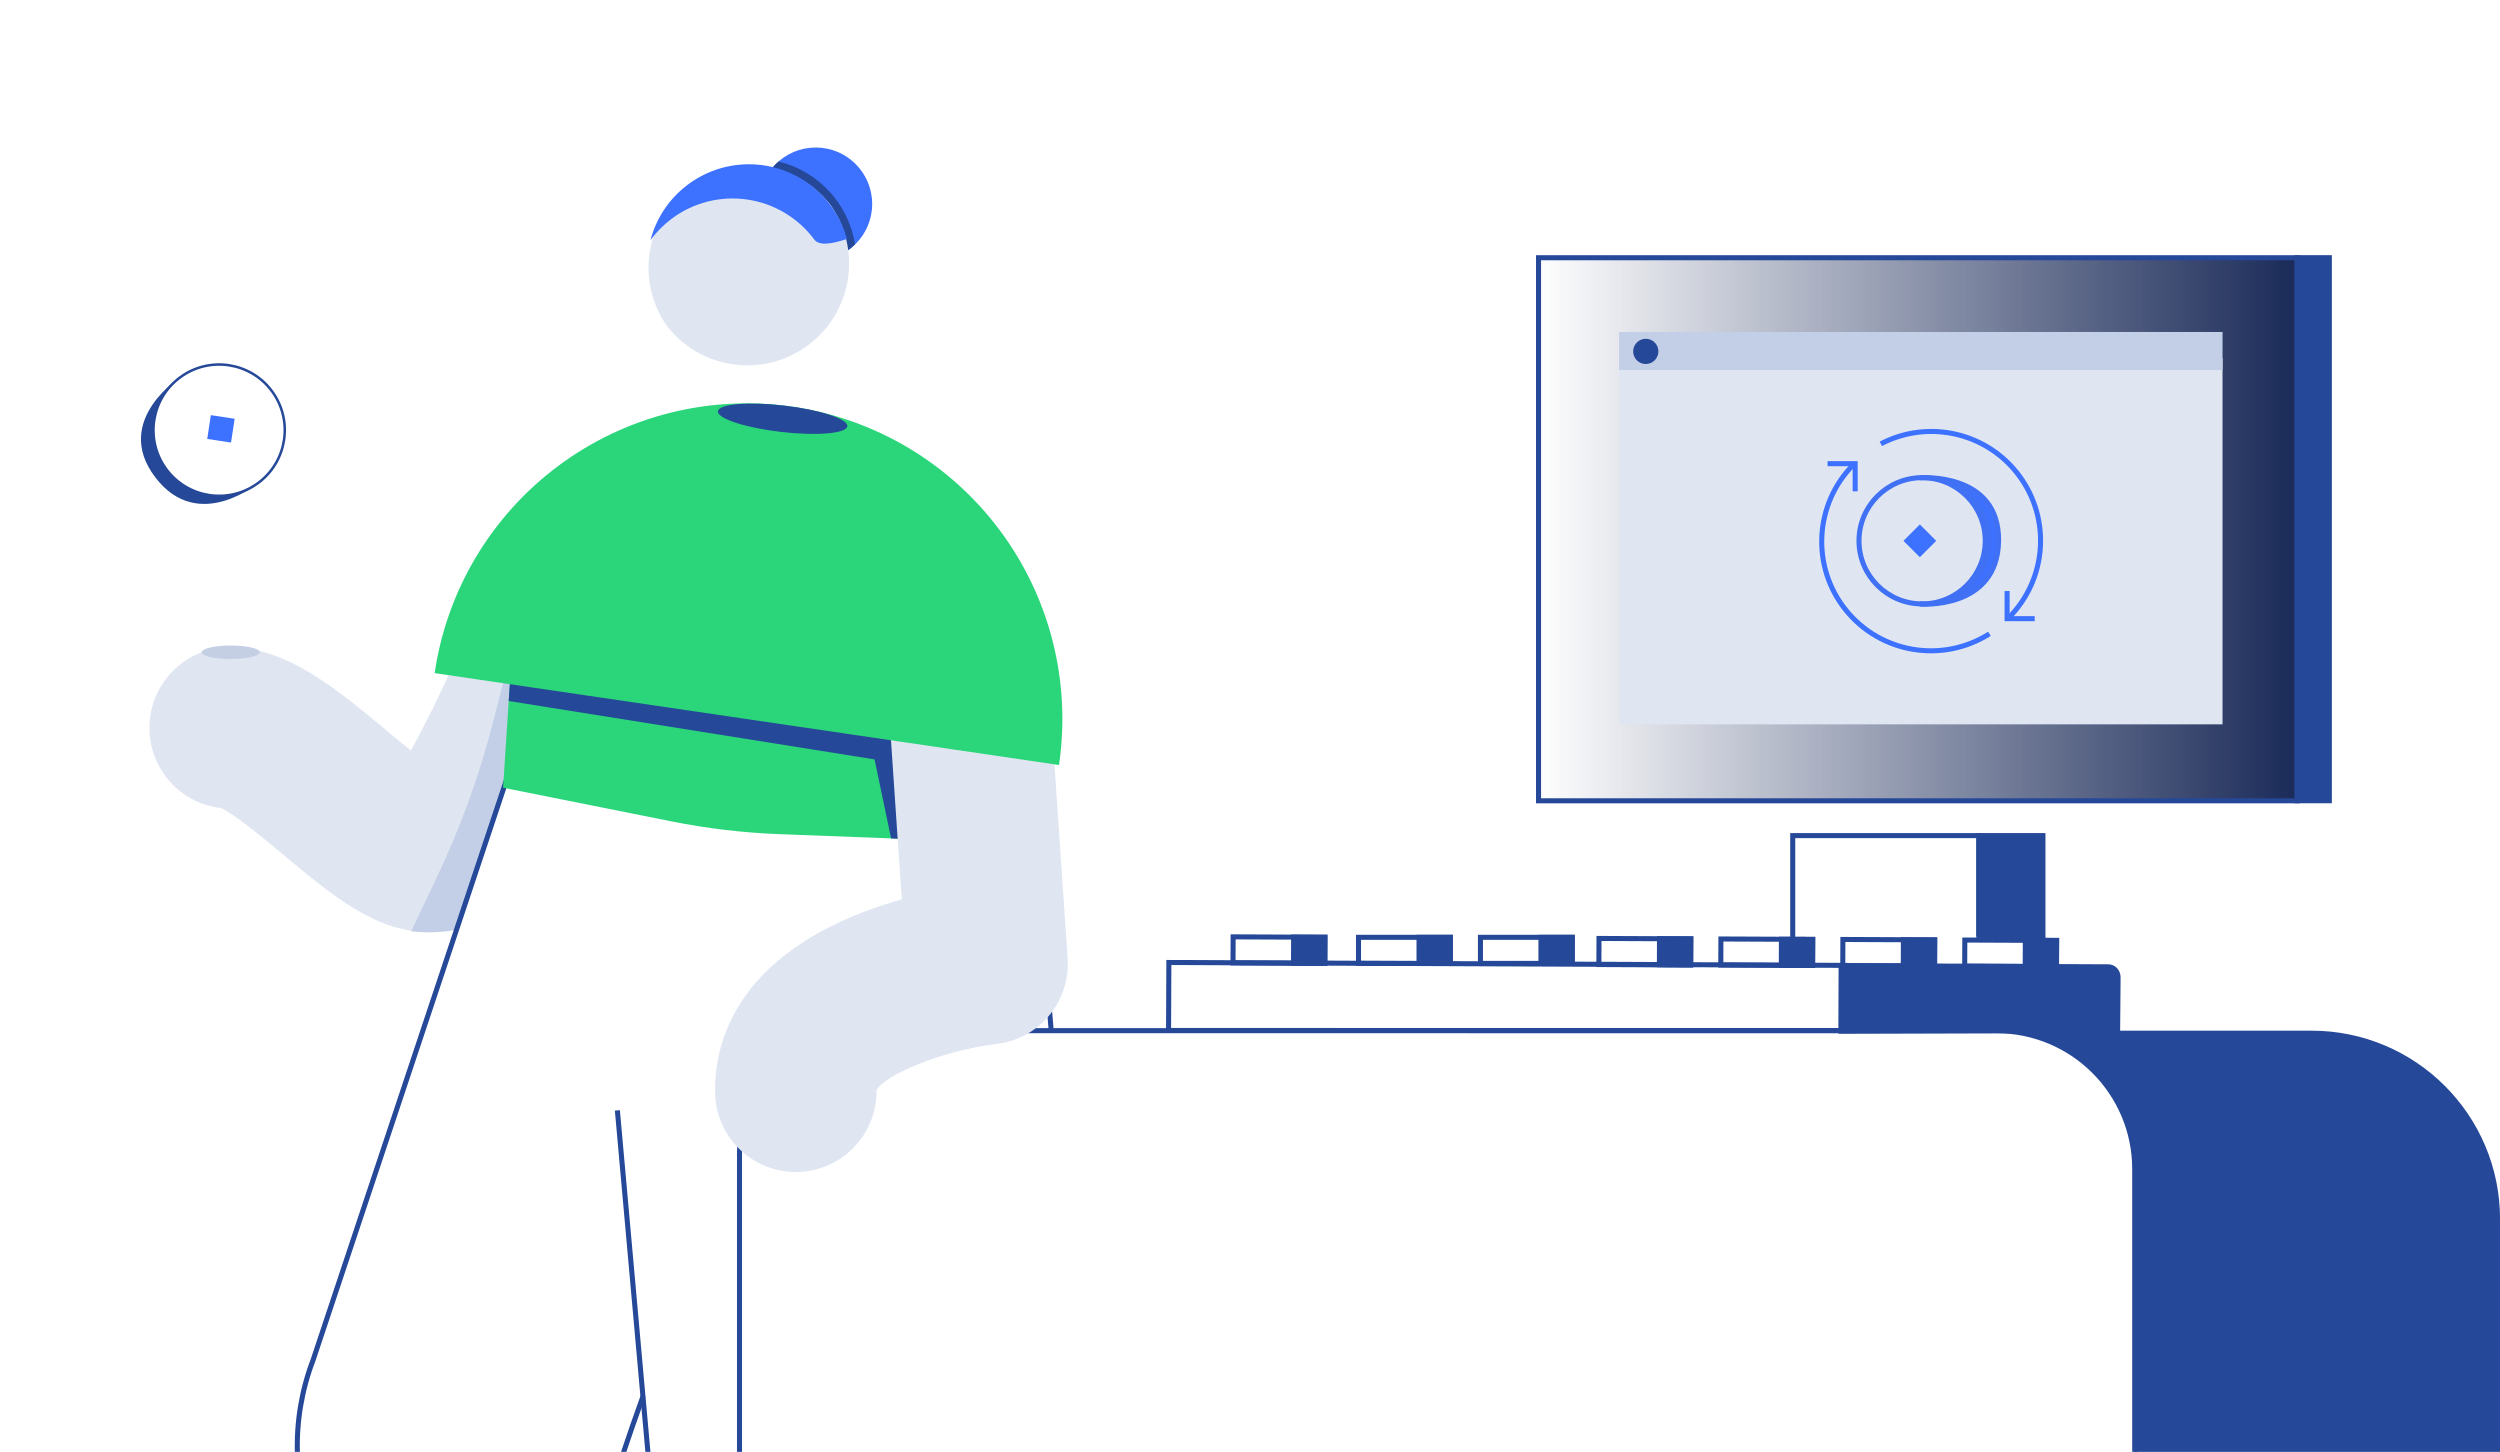<svg xmlns="http://www.w3.org/2000/svg" width="644" height="374" viewBox="0 0 644 374">
  <defs>
    <linearGradient id="send-f39-tokens-a" x1="0%" x2="100%" y1="50%" y2="50%">
      <stop offset="0%" stop-color="#1A2A58" stop-opacity="0"/>
      <stop offset="100%" stop-color="#1A2A58"/>
    </linearGradient>
  </defs>
  <g fill="none" fill-rule="evenodd" transform="translate(-124 38)">
    <path fill="#254898" fill-rule="nonzero" d="M673.907,263.146 L673.907,336.583 L768.014,336.583 L768.014,276.042 C768,249.229 746.259,227.5 719.446,227.5 L638.3,227.5 C657.966,227.536 673.893,243.48 673.907,263.146 L673.907,263.146 Z"/>
    <rect width="195.403" height="139.893" x="520.325" y="28.379" fill="url(#send-f39-tokens-a)" fill-rule="nonzero"/>
    <path stroke="#254898" stroke-width="1.3" d="M673.907,336.583 L673.907,263.146 C673.893,243.48 657.966,227.536 638.3,227.5 L345.917,227.5 C328.564,227.5 314.496,241.568 314.496,258.921 L314.496,336.609"/>
    <rect width="155.454" height="94.354" x="541.073" y="54.236" fill="#DFE6F2" fill-rule="nonzero"/>
    <rect width="155.454" height="9.828" x="541.073" y="47.515" fill="#C3CFE6" fill-rule="nonzero"/>
    <rect width="195.403" height="139.893" x="520.325" y="28.392" stroke="#254898" stroke-width="1.3" transform="rotate(180 618.027 98.338)"/>
    <polyline stroke="#254898" stroke-width="1.3" points="633.75 203.19 633.75 177.255 585.806 177.255 585.806 207.766"/>
    <polygon fill="#254898" fill-rule="nonzero" stroke="#254898" stroke-width="1.3" points="650.26 203.255 650.26 177.255 633.75 177.255 633.75 203.19"/>
    <rect width="23.647" height="6.721" x="441.64" y="203.386" stroke="#254898" stroke-width="1.3" transform="rotate(.25 453.463 206.746)"/>
    <rect width="8.06" height="6.721" x="457.227" y="203.407" fill="#254898" fill-rule="nonzero" stroke="#254898" stroke-width="1.3" transform="rotate(.25 461.257 206.767)"/>
    <rect width="23.647" height="6.721" x="473.954" y="203.45" stroke="#254898" stroke-width="1.3"/>
    <rect width="8.06" height="6.721" x="489.541" y="203.45" fill="#254898" fill-rule="nonzero" stroke="#254898" stroke-width="1.3"/>
    <rect width="23.647" height="6.721" x="505.362" y="203.45" stroke="#254898" stroke-width="1.3"/>
    <rect width="8.06" height="6.721" x="520.949" y="203.45" fill="#254898" fill-rule="nonzero" stroke="#254898" stroke-width="1.3"/>
    <rect width="23.647" height="6.721" x="535.887" y="203.797" stroke="#254898" stroke-width="1.3" transform="rotate(.25 547.71 207.157)"/>
    <rect width="8.06" height="6.721" x="551.474" y="203.818" fill="#254898" fill-rule="nonzero" stroke="#254898" stroke-width="1.3" transform="rotate(.25 555.504 207.178)"/>
    <rect width="23.647" height="6.721" x="567.294" y="203.934" stroke="#254898" stroke-width="1.3" transform="rotate(.25 579.118 207.294)"/>
    <rect width="8.06" height="6.721" x="582.881" y="203.968" fill="#254898" fill-rule="nonzero" stroke="#254898" stroke-width="1.3" transform="rotate(.25 586.911 207.328)"/>
    <rect width="23.647" height="6.721" x="598.714" y="204.058" stroke="#254898" stroke-width="1.3" transform="rotate(.25 610.538 207.419)"/>
    <rect width="8.06" height="6.721" x="614.301" y="204.105" fill="#254898" fill-rule="nonzero" stroke="#254898" stroke-width="1.3" transform="rotate(.25 618.331 207.466)"/>
    <rect width="23.647" height="6.721" x="630.121" y="204.208" stroke="#254898" stroke-width="1.3" transform="rotate(.25 641.945 207.569)"/>
    <rect width="8.06" height="6.721" x="645.708" y="204.229" fill="#254898" fill-rule="nonzero" stroke="#254898" stroke-width="1.3" transform="rotate(.25 649.738 207.59)"/>
    <path fill="#254898" fill-rule="nonzero" stroke="#254898" stroke-width="1.3" d="M669.5,227.431 L598.208,227.643 L598.273,210.743 L667.017,211.055 C667.683,211.024 668.333,211.285 668.822,211.78 C669.31,212.275 669.597,212.963 669.617,213.69 L669.5,227.431 Z"/>
    <polygon stroke="#254898" stroke-width="1.3" points="599.222 227.474 425.022 227.448 425.1 209.937 599.3 210.678"/>
    <rect width="8.294" height="139.893" x="715.741" y="28.379" fill="#254898" fill-rule="nonzero" stroke="#254898" stroke-width="1.3"/>
    <path fill="#DFE6F2" fill-rule="nonzero" d="M235.859,201.981 C237.871,201.862 239.862,201.499 241.787,200.902 L267.787,122.902 L272.285,163.917 C274.001,160.459 275.769,156.741 277.628,152.711 C286.273,133.939 293.319,115.583 293.618,114.816 C297.213,104.233 291.802,92.701 281.365,88.702 C270.928,84.703 259.196,89.668 254.8,99.944 C246.636,121.251 236.6,143.234 229.84,155.337 C227.708,153.621 225.524,151.801 223.704,150.28 C210.6,139.373 198.198,129.064 183.755,128.7 C172.622,128.449 163.267,137.011 162.532,148.122 C161.797,159.233 169.943,168.952 181.012,170.17 C184.548,171.821 192.296,178.269 197.015,182.208 C209.729,192.803 220.779,202.02 233.974,202.02 C234.598,202.046 235.222,202.02 235.859,201.981 Z"/>
    <path fill="#C3CFE6" fill-rule="nonzero" d="M241.579,201.5 L264.16,133.718 L254.124,135.889 L250.991,148.109 C247.497,161.7 242.708,174.925 236.691,187.603 L229.918,201.903 C233.803,202.365 237.735,202.229 241.579,201.5 Z"/>
    <polygon fill="#C3CFE6" fill-rule="nonzero" points="268.879 132.964 268.879 132.717 268.814 132.717"/>
    <path stroke="#254898" stroke-width="1.3" d="M267.8 122.902L204.659 312.325C201.706 320.06 200.331 328.308 200.616 336.583M284.466 336.583C286.065 331.799 287.794 326.794 289.666 321.62"/>
    <circle cx="334.126" cy="14.547" r="14.547" fill="#3D71FF" fill-rule="nonzero"/>
    <path fill="#254898" fill-rule="nonzero" d="M344.253,24.96 C342.593,14.522 334.828,6.1 324.558,3.601 C320.548,7.07 318.745,12.448 319.854,17.633 C320.963,22.818 324.808,26.988 329.887,28.513 C334.965,30.038 340.471,28.676 344.253,24.96 L344.253,24.96 Z"/>
    <path fill="#2BD67B" fill-rule="nonzero" d="M388.167,179.296 L324.792,176.878 C315.468,176.523 306.187,175.428 297.037,173.602 L253.591,164.918 L256.477,120.64 L394.875,140.049 L388.167,179.296 Z"/>
    <polygon fill="#254898" fill-rule="nonzero" points="372.255 178.698 353.548 177.983 349.284 157.625 255.047 142.584 255.775 131.365 367.367 144.313"/>
    <path stroke="#254898" stroke-width="1.3" d="M290.953 336.583L283.036 248.04M384.878 176.345C390.325 190.554 393.328 208.429 394.771 227.279"/>
    <circle cx="180.447" cy="72.814" r="16.913" stroke="#254898" stroke-width=".65" transform="rotate(-36.3 180.447 72.814)"/>
    <rect width="6.201" height="6.201" x="177.814" y="69.372" fill="#3D71FF" fill-rule="nonzero" transform="rotate(-81.3 180.915 72.473)"/>
    <path fill="#254898" fill-rule="nonzero" d="M190.463,86.463 C185.586,90.039 179.172,90.742 173.637,88.307 C168.101,85.872 164.286,80.668 163.627,74.657 C162.968,68.645 165.566,62.739 170.443,59.163 L170.937,58.812 L170.937,58.812 C170.937,58.812 152.737,70.109 163.969,84.916 C175.201,99.723 190.957,86.073 190.957,86.073 L190.957,86.073 L190.463,86.463 Z"/>
    <path fill="#DFE6F2" fill-rule="nonzero" d="M338,14.872 C329.43,3.814 313.688,1.433 302.23,9.46 C290.772,17.488 287.634,33.096 295.1,44.928 C295.386,45.37 295.685,45.799 295.997,46.228 C304.82,57.304 320.844,59.373 332.192,50.902 C343.539,42.431 346.111,26.48 338,14.872 Z"/>
    <path fill="#3D71FF" fill-rule="nonzero" d="M297.037,18.33 C302.612,14.171 309.611,12.398 316.493,13.4 C323.376,14.402 329.578,18.097 333.736,23.673 C335.036,25.454 338.442,24.791 342.173,23.556 C339.022,12.135 328.601,4.248 316.754,4.318 C304.907,4.388 294.58,12.398 291.564,23.855 C293.104,21.752 294.948,19.89 297.037,18.33 L297.037,18.33 Z"/>
    <path fill="#DFE6F2" fill-rule="nonzero" d="M328.991,263.9 C317.634,263.9 308.376,254.793 308.191,243.438 C308.009,231.738 312.663,210.119 345.891,197.145 C349.44,195.767 352.95,194.61 356.291,193.661 L352.209,133.354 C351.549,125.853 354.994,118.582 361.217,114.342 C367.44,110.102 375.468,109.556 382.207,112.915 C388.946,116.273 393.344,123.012 393.705,130.533 L399.022,208.845 C399.79,219.937 391.699,229.672 380.653,230.945 C366.496,232.661 351.715,238.992 349.804,242.853 C349.941,254.316 340.778,263.729 329.316,263.9 L328.991,263.9 Z"/>
    <circle cx="619.138" cy="101.309" r="16.263" fill="#DFE6F2" fill-rule="nonzero" stroke="#4070F4" stroke-width="1.3"/>
    <rect width="5.967" height="5.967" x="615.569" y="98.334" fill="#3D71FF" fill-rule="nonzero" transform="rotate(-135 618.552 101.318)"/>
    <path fill="#3D71FF" fill-rule="nonzero" stroke="#4070F4" stroke-width="1.3" d="M619.138,117.572 C625.163,117.913 630.882,114.892 633.997,109.724 C637.112,104.556 637.112,98.088 633.997,92.92 C630.882,87.752 625.163,84.731 619.138,85.072 L618.566,85.072 L618.566,85.072 C618.566,85.072 639.093,83.473 638.833,101.348 C638.573,119.223 618.566,117.611 618.566,117.611 L619.138,117.611 L619.138,117.572 Z"/>
    <path fill="#2BD67B" fill-rule="nonzero" d="M328.185,66.768 C349.528,69.9 368.75,81.387 381.62,98.699 C394.489,116.011 399.95,137.728 396.799,159.068 L235.963,135.395 C239.09,114.064 250.563,94.849 267.859,81.979 C285.154,69.108 306.855,63.637 328.185,66.768 Z"/>
    <ellipse cx="325.605" cy="69.869" fill="#254898" fill-rule="nonzero" rx="3.419" ry="16.783" transform="rotate(-83.38 325.605 69.869)"/>
    <circle cx="547.95" cy="52.52" r="3.25" fill="#254898"/>
    <polyline stroke="#3D71FF" stroke-width="1.3" points="601.887 88.569 601.887 81.445 594.776 81.445"/>
    <path stroke="#3D71FF" stroke-width="1.3" d="M601.484 81.653C591.364 91.804 590.494 107.941 599.465 119.121 608.435 130.301 624.377 132.948 636.48 125.268M641.42 121.16C651.236 111.336 652.414 95.819 644.194 84.625 635.974 73.432 620.816 69.911 608.504 76.336"/>
    <polyline stroke="#3D71FF" stroke-width="1.3" points="641.03 114.244 641.03 121.368 648.141 121.368"/>
    <ellipse cx="183.443" cy="130.026" fill="#C5CFE4" fill-rule="nonzero" rx="7.501" ry="1.742"/>
  </g>
</svg>
